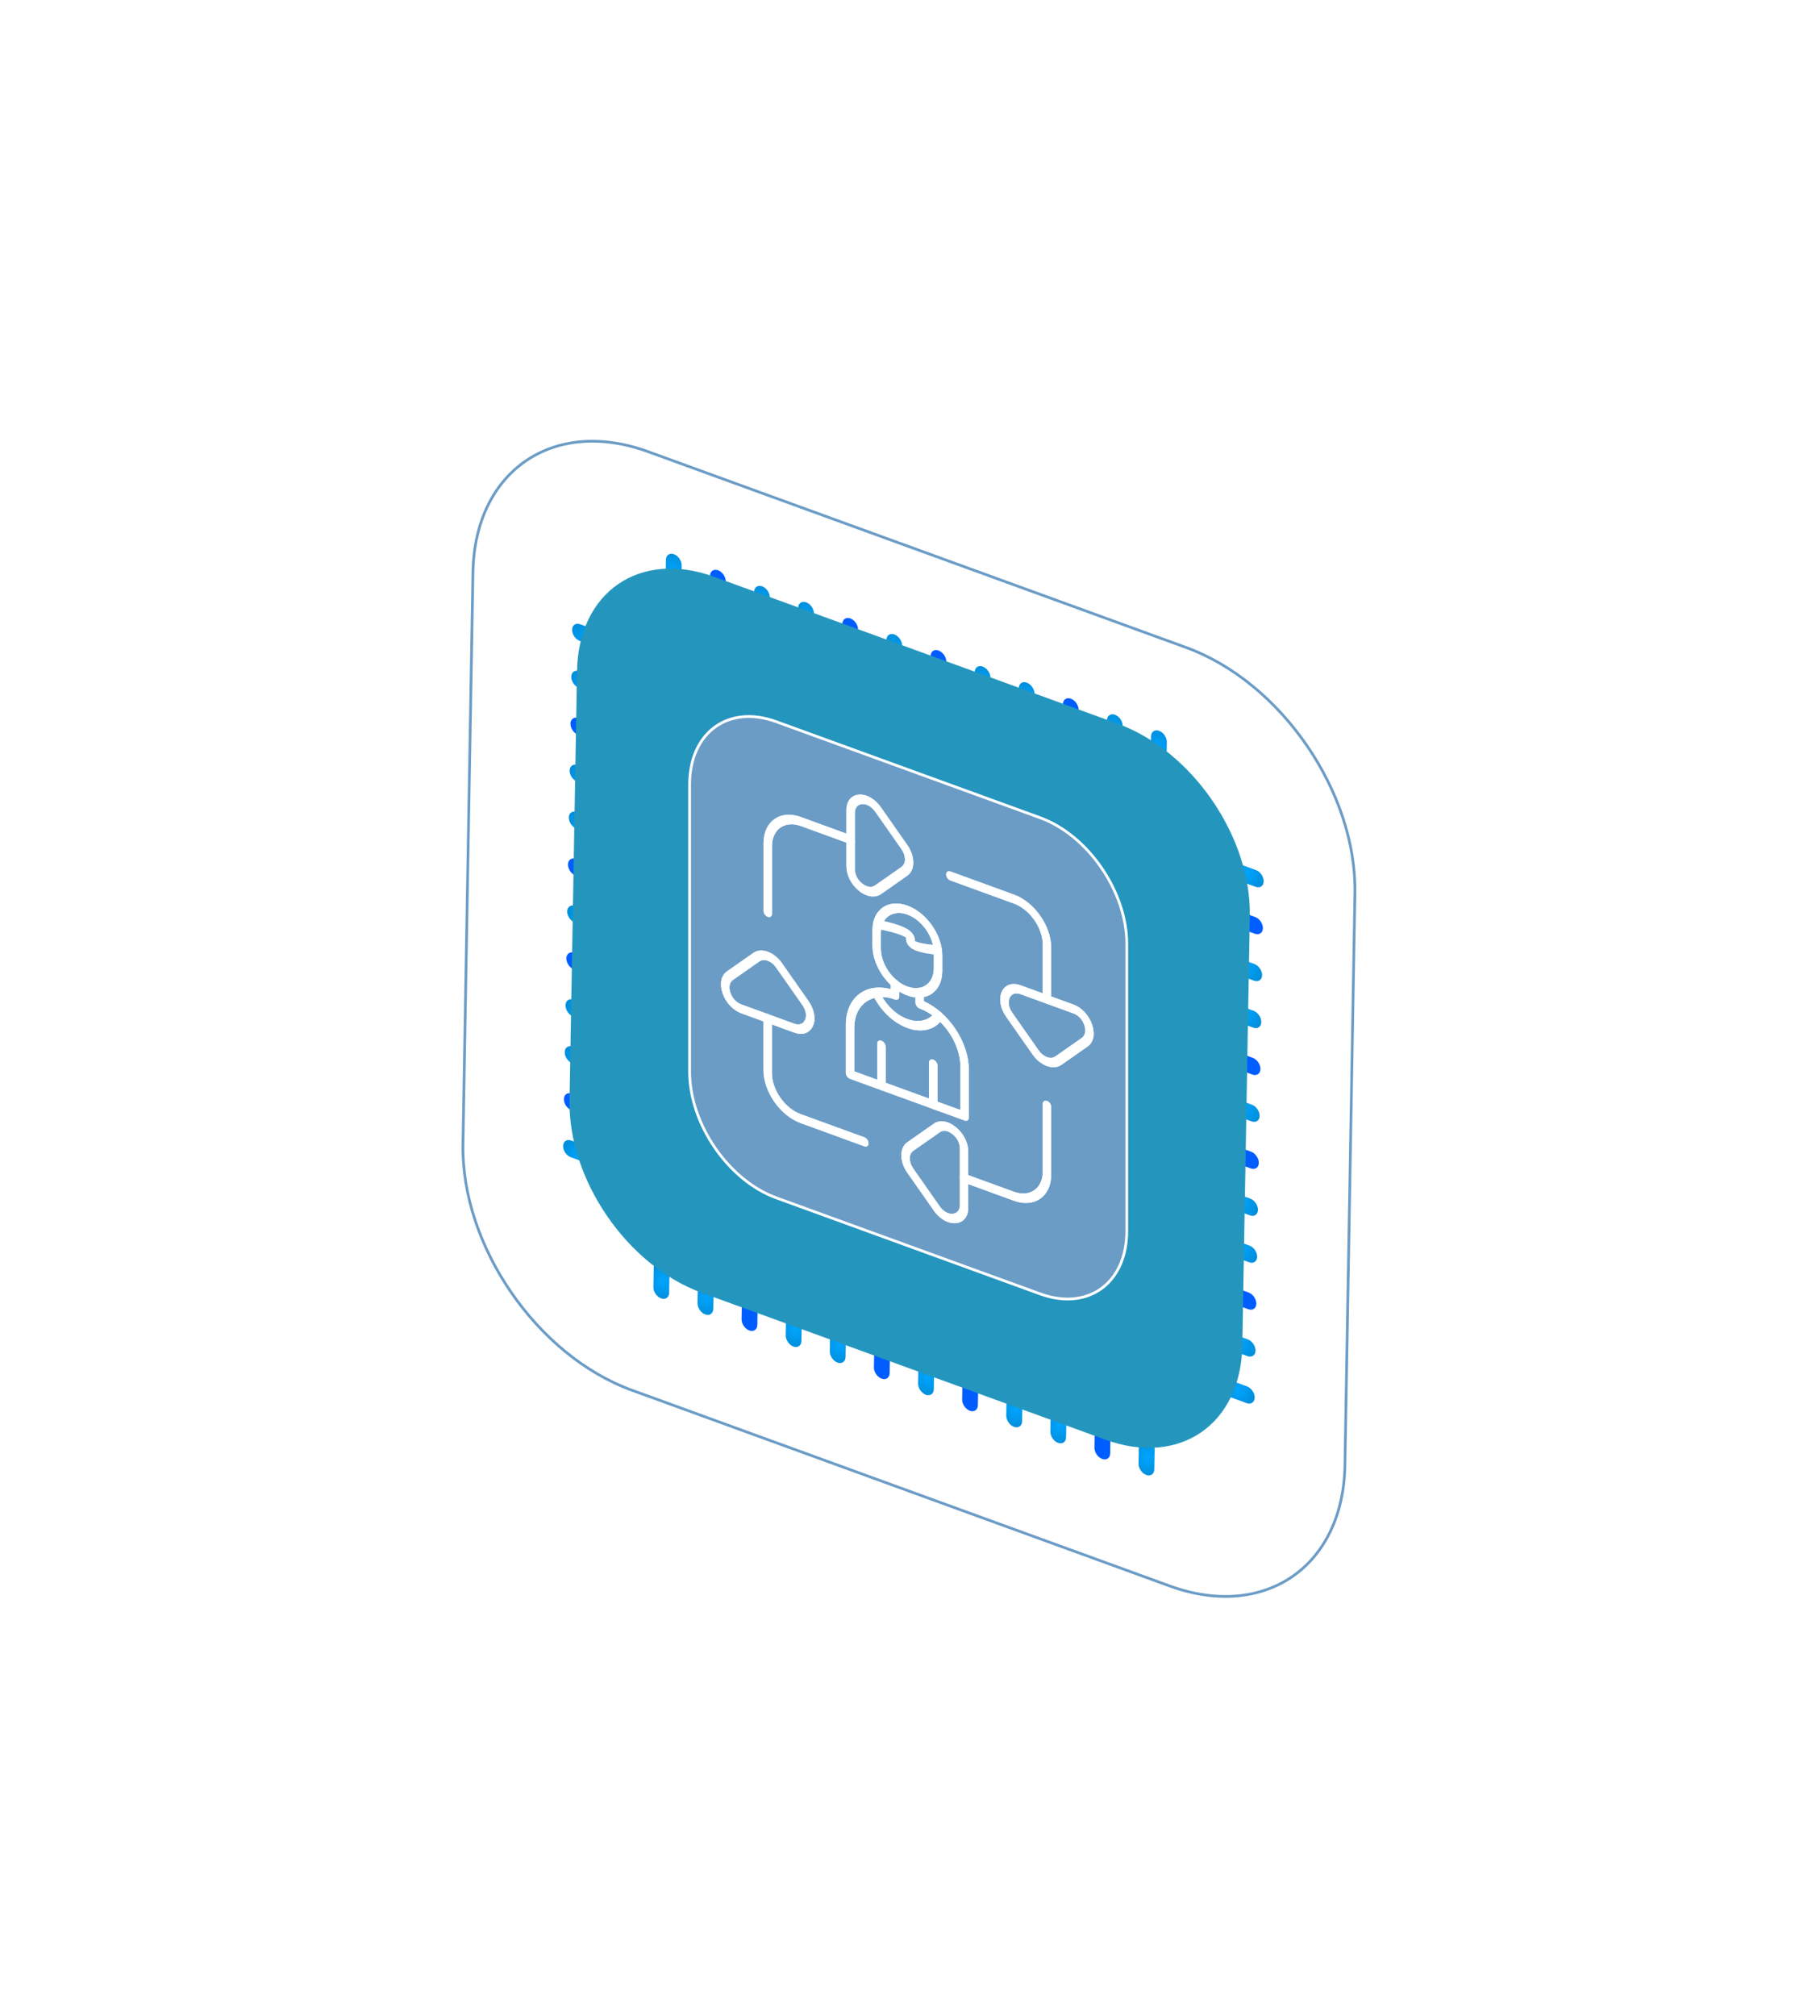 <svg width="669" height="741" viewBox="0 0 669 741" fill="none" xmlns="http://www.w3.org/2000/svg">
<path d="M461.674 319.804L454.73 317.277C453.136 316.697 451.82 317.601 451.79 319.297L451.79 319.311C451.76 321.007 453.028 322.852 454.622 323.432L461.566 325.959C463.16 326.54 464.476 325.635 464.506 323.939L464.506 323.925C464.536 322.229 463.268 320.385 461.674 319.804Z" fill="url(#paint0_radial_1031_12962)"/>
<path d="M461.27 343.202L454.325 340.674C453.946 340.536 453.572 340.32 453.225 340.038C452.878 339.757 452.563 339.415 452.3 339.032C452.037 338.649 451.831 338.234 451.692 337.808C451.554 337.383 451.486 336.957 451.493 336.553C451.498 336.148 451.579 335.774 451.73 335.453C451.88 335.131 452.099 334.868 452.372 334.679C452.645 334.49 452.967 334.379 453.321 334.351C453.675 334.324 454.053 334.381 454.433 334.519L461.377 337.047C462.146 337.326 462.877 337.92 463.411 338.696C463.945 339.473 464.236 340.368 464.222 341.186C464.204 342.001 463.884 342.67 463.33 343.048C462.777 343.425 462.036 343.481 461.27 343.202Z" fill="#005DFF"/>
<path d="M460.965 360.453L454.021 357.926C453.642 357.788 453.268 357.572 452.921 357.29C452.573 357.008 452.259 356.666 451.996 356.284C451.733 355.901 451.526 355.485 451.388 355.06C451.249 354.635 451.182 354.208 451.189 353.805C451.203 352.991 451.52 352.32 452.072 351.941C452.623 351.563 453.363 351.506 454.128 351.785L461.072 354.312C461.839 354.591 462.569 355.182 463.102 355.955C463.635 356.728 463.928 357.621 463.918 358.438C463.9 359.252 463.579 359.921 463.026 360.299C462.473 360.677 461.732 360.732 460.965 360.453Z" fill="url(#paint1_radial_1031_12962)"/>
<path d="M460.667 377.713L453.723 375.185C453.343 375.047 452.968 374.83 452.62 374.547C452.272 374.264 451.957 373.921 451.694 373.536C451.431 373.152 451.224 372.735 451.087 372.308C450.949 371.881 450.882 371.454 450.891 371.05C450.893 370.641 450.971 370.263 451.12 369.938C451.269 369.612 451.487 369.346 451.761 369.154C452.034 368.962 452.358 368.849 452.714 368.82C453.069 368.792 453.449 368.849 453.831 368.988L460.776 371.515C461.542 371.794 462.272 372.385 462.805 373.158C463.338 373.931 463.632 374.824 463.621 375.641C463.619 376.052 463.541 376.431 463.391 376.758C463.241 377.085 463.022 377.353 462.747 377.546C462.473 377.738 462.147 377.852 461.79 377.881C461.433 377.91 461.052 377.852 460.667 377.713Z" fill="url(#paint2_radial_1031_12962)"/>
<path d="M460.363 394.952L453.419 392.424C452.654 392.145 451.925 391.555 451.394 390.782C450.863 390.009 450.573 389.118 450.587 388.303C450.592 387.898 450.672 387.524 450.823 387.202C450.974 386.881 451.192 386.618 451.465 386.429C451.739 386.24 452.061 386.129 452.415 386.101C452.769 386.074 453.146 386.131 453.526 386.269L460.471 388.797C461.24 389.076 461.971 389.67 462.505 390.446C463.038 391.222 463.33 392.118 463.316 392.936C463.298 393.751 462.978 394.42 462.424 394.798C461.871 395.175 461.13 395.231 460.363 394.952Z" fill="#005DFF"/>
<path d="M460.059 412.172L453.115 409.644C452.349 409.366 451.621 408.775 451.09 408.002C450.559 407.23 450.268 406.338 450.282 405.524C450.297 404.709 450.614 404.039 451.165 403.66C451.717 403.281 452.456 403.225 453.222 403.503L460.166 406.031C460.933 406.31 461.662 406.901 462.196 407.674C462.729 408.447 463.022 409.34 463.011 410.157C462.994 410.971 462.673 411.64 462.12 412.018C461.566 412.396 460.825 412.451 460.059 412.172Z" fill="url(#paint3_radial_1031_12962)"/>
<path d="M459.762 429.459L452.817 426.932C452.437 426.794 452.062 426.577 451.714 426.294C451.366 426.011 451.051 425.667 450.788 425.283C450.525 424.899 450.318 424.482 450.181 424.055C450.043 423.628 449.977 423.201 449.985 422.797C450 421.983 450.317 421.312 450.869 420.934C451.42 420.555 452.16 420.498 452.925 420.777L459.869 423.304C460.636 423.583 461.365 424.174 461.899 424.947C462.432 425.72 462.725 426.613 462.715 427.43C462.7 428.248 462.381 428.921 461.827 429.302C461.274 429.683 460.531 429.739 459.762 429.459Z" fill="#005DFF"/>
<path d="M459.457 446.702L452.513 444.174C451.747 443.896 451.019 443.305 450.488 442.532C449.957 441.759 449.666 440.868 449.681 440.053C449.695 439.238 450.012 438.566 450.563 438.184C451.114 437.803 451.854 437.744 452.62 438.019L459.564 440.547C460.332 440.83 461.062 441.424 461.595 442.199C462.127 442.974 462.42 443.868 462.41 444.686C462.392 445.501 462.071 446.17 461.518 446.548C460.965 446.925 460.224 446.981 459.457 446.702Z" fill="url(#paint4_radial_1031_12962)"/>
<path d="M459.16 463.953L452.216 461.426C451.451 461.147 450.722 460.557 450.191 459.784C449.66 459.011 449.37 458.119 449.384 457.305C449.398 456.491 449.716 455.82 450.267 455.441C450.818 455.062 451.558 455.006 452.323 455.285L459.268 457.812C460.034 458.091 460.764 458.682 461.297 459.455C461.83 460.228 462.124 461.121 462.113 461.938C462.095 462.752 461.775 463.421 461.221 463.799C460.668 464.177 459.927 464.232 459.16 463.953Z" fill="url(#paint5_radial_1031_12962)"/>
<path d="M458.855 481.209L451.911 478.682C451.531 478.544 451.156 478.327 450.808 478.044C450.46 477.761 450.145 477.417 449.882 477.033C449.619 476.649 449.412 476.232 449.275 475.805C449.137 475.378 449.07 474.951 449.079 474.547C449.086 474.144 449.168 473.772 449.319 473.452C449.471 473.132 449.689 472.871 449.962 472.684C450.235 472.496 450.557 472.386 450.91 472.359C451.263 472.332 451.64 472.389 452.019 472.527L458.963 475.054C459.729 475.333 460.459 475.924 460.992 476.697C461.526 477.471 461.819 478.363 461.808 479.18C461.794 479.998 461.475 480.672 460.921 481.052C460.367 481.433 459.624 481.489 458.855 481.209Z" fill="#005DFF"/>
<path d="M458.559 498.452L451.614 495.924C451.235 495.786 450.861 495.57 450.514 495.288C450.167 495.007 449.852 494.665 449.589 494.282C449.326 493.899 449.12 493.483 448.981 493.058C448.843 492.633 448.775 492.206 448.782 491.803C448.796 490.988 449.114 490.316 449.664 489.934C450.215 489.553 450.955 489.494 451.722 489.769L458.666 492.297C459.434 492.58 460.163 493.173 460.696 493.949C461.229 494.724 461.522 495.618 461.511 496.436C461.493 497.251 461.173 497.92 460.619 498.298C460.066 498.675 459.325 498.731 458.559 498.452Z" fill="url(#paint6_radial_1031_12962)"/>
<path d="M458.361 509.562L451.417 507.035C449.823 506.455 448.507 507.359 448.478 509.055L448.477 509.069C448.448 510.765 449.716 512.61 451.31 513.19L458.254 515.717C459.848 516.297 461.164 515.393 461.193 513.697L461.194 513.683C461.223 511.987 459.955 510.142 458.361 509.562Z" fill="url(#paint7_radial_1031_12962)"/>
<path d="M244.784 205.728L244.655 213.117C244.626 214.813 245.894 216.658 247.487 217.238L247.501 217.243C249.094 217.823 250.41 216.918 250.44 215.222L250.569 207.834C250.598 206.138 249.33 204.293 247.737 203.713L247.723 203.708C246.13 203.128 244.814 204.032 244.784 205.728Z" fill="url(#paint8_radial_1031_12962)"/>
<path d="M266.78 213.732L266.651 221.121C266.644 221.524 266.562 221.896 266.411 222.216C266.259 222.536 266.041 222.797 265.768 222.984C265.495 223.172 265.173 223.282 264.82 223.309C264.467 223.336 264.09 223.279 263.711 223.141C263.331 223.005 262.956 222.789 262.607 222.508C262.258 222.226 261.942 221.884 261.678 221.501C261.414 221.118 261.206 220.701 261.066 220.274C260.927 219.848 260.859 219.42 260.866 219.015L260.995 211.627C261.009 210.809 261.329 210.135 261.882 209.755C262.436 209.374 263.179 209.317 263.948 209.597C264.714 209.88 265.443 210.474 265.973 211.249C266.504 212.023 266.794 212.916 266.78 213.732Z" fill="#005DFF"/>
<path d="M282.985 219.634L282.856 227.022C282.849 227.426 282.768 227.798 282.616 228.117C282.465 228.437 282.246 228.698 281.973 228.886C281.7 229.074 281.378 229.184 281.025 229.211C280.673 229.238 280.296 229.18 279.917 229.043C279.152 228.764 278.423 228.173 277.892 227.401C277.361 226.628 277.071 225.736 277.085 224.922L277.214 217.533C277.228 216.717 277.545 216.045 278.096 215.664C278.647 215.283 279.387 215.223 280.153 215.499C280.92 215.781 281.648 216.375 282.179 217.15C282.71 217.925 283 218.818 282.985 219.634Z" fill="url(#paint9_radial_1031_12962)"/>
<path d="M299.202 225.535L299.073 232.924C299.066 233.328 298.984 233.702 298.832 234.022C298.679 234.342 298.46 234.604 298.185 234.791C297.911 234.978 297.587 235.088 297.233 235.113C296.879 235.139 296.501 235.08 296.121 234.939C295.738 234.806 295.36 234.592 295.008 234.312C294.656 234.031 294.337 233.688 294.07 233.303C293.803 232.918 293.593 232.499 293.452 232.07C293.311 231.641 293.242 231.211 293.249 230.804L293.378 223.415C293.392 222.6 293.709 221.928 294.26 221.547C294.811 221.165 295.551 221.106 296.317 221.381C296.702 221.515 297.082 221.73 297.435 222.012C297.789 222.294 298.109 222.639 298.377 223.025C298.646 223.412 298.857 223.832 298.998 224.263C299.14 224.694 299.209 225.127 299.202 225.535Z" fill="url(#paint10_radial_1031_12962)"/>
<path d="M315.413 231.435L315.284 238.824C315.269 239.638 314.952 240.309 314.4 240.688C313.849 241.066 313.11 241.123 312.344 240.844C311.964 240.708 311.589 240.493 311.24 240.211C310.891 239.93 310.575 239.587 310.311 239.204C310.046 238.821 309.839 238.404 309.699 237.977C309.56 237.551 309.492 237.123 309.499 236.719L309.628 229.33C309.642 228.512 309.961 227.838 310.515 227.458C311.069 227.077 311.812 227.02 312.581 227.3C313.347 227.583 314.075 228.177 314.606 228.952C315.137 229.727 315.427 230.62 315.413 231.435Z" fill="#005DFF"/>
<path d="M331.595 237.321L331.466 244.71C331.452 245.524 331.134 246.195 330.583 246.573C330.031 246.952 329.292 247.009 328.526 246.73C327.761 246.451 327.033 245.861 326.502 245.088C325.97 244.315 325.68 243.424 325.694 242.609L325.823 235.22C325.837 234.405 326.155 233.733 326.706 233.352C327.256 232.97 327.996 232.911 328.763 233.186C329.529 233.469 330.258 234.063 330.788 234.838C331.319 235.612 331.609 236.505 331.595 237.321Z" fill="url(#paint11_radial_1031_12962)"/>
<path d="M347.842 243.24L347.713 250.629C347.706 251.033 347.624 251.406 347.472 251.727C347.319 252.047 347.1 252.308 346.825 252.496C346.551 252.683 346.227 252.792 345.873 252.818C345.519 252.843 345.141 252.784 344.761 252.644C343.995 252.365 343.267 251.775 342.736 251.002C342.205 250.229 341.914 249.338 341.929 248.523L342.058 241.134C342.072 240.319 342.389 239.647 342.94 239.266C343.491 238.884 344.231 238.825 344.997 239.1C345.766 239.38 346.498 239.973 347.031 240.75C347.565 241.526 347.857 242.422 347.842 243.24Z" fill="#005DFF"/>
<path d="M364.053 249.138L363.924 256.527C363.91 257.342 363.592 258.012 363.041 258.391C362.49 258.77 361.75 258.826 360.985 258.547C360.218 258.268 359.489 257.678 358.955 256.904C358.422 256.131 358.129 255.239 358.14 254.422L358.269 247.033C358.286 246.217 358.606 245.546 359.159 245.166C359.712 244.786 360.453 244.728 361.221 245.003C361.988 245.286 362.716 245.88 363.247 246.655C363.778 247.43 364.067 248.323 364.053 249.138Z" fill="url(#paint12_radial_1031_12962)"/>
<path d="M380.259 255.032L380.13 262.421C380.116 263.235 379.798 263.906 379.247 264.284C378.695 264.663 377.956 264.72 377.19 264.441C376.425 264.162 375.697 263.572 375.166 262.799C374.634 262.026 374.344 261.134 374.358 260.32L374.487 252.931C374.501 252.116 374.819 251.444 375.37 251.062C375.921 250.681 376.66 250.622 377.427 250.897C378.193 251.18 378.922 251.774 379.452 252.548C379.983 253.323 380.273 254.216 380.259 255.032Z" fill="url(#paint13_radial_1031_12962)"/>
<path d="M396.483 260.943L396.354 268.332C396.347 268.736 396.265 269.109 396.112 269.43C395.96 269.75 395.74 270.011 395.466 270.199C395.192 270.386 394.868 270.495 394.514 270.521C394.16 270.546 393.781 270.487 393.401 270.347C393.022 270.209 392.649 269.993 392.301 269.712C391.954 269.43 391.64 269.088 391.377 268.705C391.114 268.323 390.907 267.907 390.768 267.481C390.63 267.056 390.562 266.63 390.569 266.226L390.698 258.838C390.712 258.022 391.03 257.35 391.581 256.969C392.132 256.587 392.871 256.528 393.638 256.803C394.407 257.083 395.138 257.677 395.672 258.453C396.205 259.229 396.497 260.125 396.483 260.943Z" fill="#005DFF"/>
<path d="M412.686 266.841L412.557 274.23C412.55 274.633 412.468 275.006 412.317 275.325C412.165 275.645 411.947 275.906 411.674 276.094C411.401 276.281 411.079 276.392 410.726 276.419C410.373 276.446 409.997 276.388 409.618 276.25C408.851 275.971 408.121 275.381 407.588 274.608C407.055 273.834 406.762 272.942 406.772 272.125L406.901 264.736C406.919 263.92 407.239 263.249 407.792 262.869C408.345 262.489 409.086 262.431 409.854 262.707C410.621 262.989 411.349 263.583 411.88 264.358C412.41 265.133 412.7 266.026 412.686 266.841Z" fill="url(#paint14_radial_1031_12962)"/>
<path d="M423.12 270.634L422.991 278.023C422.961 279.719 424.23 281.564 425.823 282.144L425.836 282.149C427.43 282.729 428.746 281.825 428.776 280.129L428.905 272.74C428.934 271.044 427.666 269.199 426.073 268.619L426.059 268.614C424.466 268.034 423.15 268.939 423.12 270.634Z" fill="url(#paint15_radial_1031_12962)"/>
<path d="M209.826 425.352L216.77 427.879C218.364 428.459 219.68 427.555 219.71 425.859L219.71 425.845C219.74 424.149 218.472 422.304 216.878 421.724L209.934 419.197C208.34 418.617 207.024 419.521 206.994 421.217L206.994 421.231C206.964 422.927 208.232 424.772 209.826 425.352Z" fill="url(#paint16_radial_1031_12962)"/>
<path d="M210.23 401.955L217.175 404.482C217.554 404.62 217.928 404.836 218.275 405.118C218.622 405.399 218.937 405.741 219.2 406.124C219.463 406.507 219.669 406.923 219.808 407.348C219.946 407.773 220.014 408.2 220.007 408.603C220.002 409.008 219.921 409.382 219.77 409.704C219.62 410.025 219.401 410.288 219.128 410.477C218.855 410.666 218.533 410.778 218.179 410.805C217.825 410.833 217.447 410.775 217.067 410.637L210.123 408.11C209.354 407.83 208.623 407.236 208.089 406.46C207.555 405.684 207.264 404.788 207.278 403.97C207.296 403.156 207.616 402.486 208.17 402.109C208.723 401.731 209.464 401.676 210.23 401.955Z" fill="#005DFF"/>
<path d="M210.535 384.703L217.479 387.231C217.858 387.368 218.232 387.584 218.579 387.866C218.927 388.148 219.241 388.49 219.504 388.873C219.767 389.255 219.974 389.671 220.112 390.096C220.251 390.522 220.318 390.948 220.311 391.351C220.297 392.166 219.98 392.836 219.428 393.215C218.877 393.594 218.137 393.65 217.372 393.372L210.428 390.844C209.661 390.565 208.931 389.974 208.398 389.201C207.865 388.428 207.572 387.535 207.582 386.718C207.6 385.904 207.921 385.235 208.474 384.857C209.027 384.479 209.768 384.424 210.535 384.703Z" fill="url(#paint17_radial_1031_12962)"/>
<path d="M210.833 367.444L217.777 369.971C218.157 370.11 218.532 370.326 218.88 370.609C219.228 370.892 219.543 371.236 219.806 371.62C220.069 372.004 220.276 372.422 220.413 372.848C220.551 373.275 220.618 373.702 220.609 374.106C220.607 374.515 220.529 374.893 220.38 375.218C220.231 375.544 220.013 375.81 219.739 376.002C219.466 376.194 219.142 376.307 218.786 376.336C218.431 376.364 218.051 376.308 217.669 376.168L210.724 373.641C209.958 373.362 209.228 372.771 208.695 371.998C208.162 371.225 207.868 370.332 207.879 369.515C207.881 369.105 207.959 368.725 208.109 368.398C208.259 368.071 208.478 367.803 208.753 367.611C209.027 367.418 209.353 367.304 209.71 367.275C210.067 367.247 210.448 367.304 210.833 367.444Z" fill="url(#paint18_radial_1031_12962)"/>
<path d="M211.137 350.205L218.081 352.732C218.846 353.011 219.575 353.601 220.106 354.374C220.637 355.147 220.927 356.039 220.913 356.853C220.908 357.258 220.828 357.632 220.677 357.954C220.526 358.275 220.308 358.538 220.035 358.727C219.761 358.916 219.439 359.028 219.085 359.055C218.731 359.083 218.354 359.025 217.974 358.887L211.029 356.36C210.26 356.08 209.529 355.486 208.995 354.71C208.462 353.934 208.17 353.038 208.184 352.22C208.202 351.406 208.522 350.736 209.076 350.359C209.629 349.981 210.37 349.926 211.137 350.205Z" fill="#005DFF"/>
<path d="M211.441 332.984L218.385 335.512C219.151 335.79 219.879 336.381 220.41 337.154C220.941 337.927 221.232 338.818 221.218 339.633C221.203 340.447 220.886 341.117 220.335 341.496C219.783 341.875 219.044 341.931 218.278 341.653L211.334 339.125C210.567 338.846 209.838 338.256 209.304 337.482C208.771 336.709 208.478 335.817 208.489 335C208.506 334.185 208.827 333.516 209.38 333.138C209.934 332.761 210.675 332.705 211.441 332.984Z" fill="url(#paint19_radial_1031_12962)"/>
<path d="M211.738 315.697L218.683 318.224C219.063 318.363 219.438 318.579 219.786 318.862C220.134 319.145 220.449 319.489 220.712 319.873C220.975 320.257 221.182 320.675 221.319 321.101C221.457 321.528 221.523 321.955 221.515 322.359C221.5 323.174 221.183 323.844 220.631 324.223C220.08 324.602 219.34 324.658 218.575 324.379L211.631 321.852C210.864 321.573 210.135 320.982 209.601 320.209C209.068 319.436 208.775 318.543 208.785 317.726C208.8 316.908 209.119 316.235 209.673 315.854C210.226 315.474 210.969 315.417 211.738 315.697Z" fill="#005DFF"/>
<path d="M212.043 298.455L218.987 300.982C219.753 301.261 220.481 301.851 221.012 302.624C221.543 303.397 221.834 304.289 221.819 305.103C221.805 305.919 221.488 306.591 220.937 306.972C220.386 307.353 219.646 307.412 218.88 307.137L211.936 304.61C211.168 304.327 210.438 303.733 209.905 302.957C209.373 302.182 209.08 301.288 209.09 300.47C209.108 299.656 209.429 298.986 209.982 298.609C210.535 298.231 211.276 298.176 212.043 298.455Z" fill="url(#paint20_radial_1031_12962)"/>
<path d="M212.34 281.203L219.284 283.731C220.049 284.009 220.778 284.6 221.309 285.373C221.84 286.145 222.13 287.037 222.116 287.851C222.102 288.666 221.784 289.336 221.233 289.715C220.682 290.094 219.942 290.15 219.177 289.872L212.232 287.344C211.466 287.065 210.736 286.474 210.203 285.701C209.67 284.928 209.376 284.035 209.387 283.218C209.405 282.404 209.725 281.735 210.279 281.357C210.832 280.979 211.573 280.924 212.34 281.203Z" fill="url(#paint21_radial_1031_12962)"/>
<path d="M212.645 263.947L219.589 266.474C219.969 266.613 220.344 266.829 220.692 267.112C221.04 267.395 221.355 267.739 221.618 268.123C221.881 268.507 222.088 268.925 222.225 269.351C222.363 269.778 222.43 270.205 222.421 270.609C222.414 271.012 222.332 271.385 222.181 271.704C222.029 272.024 221.811 272.285 221.538 272.473C221.265 272.66 220.943 272.771 220.59 272.797C220.237 272.824 219.86 272.767 219.481 272.629L212.537 270.102C211.771 269.823 211.041 269.232 210.508 268.459C209.974 267.686 209.681 266.793 209.692 265.976C209.706 265.158 210.025 264.485 210.579 264.104C211.133 263.724 211.876 263.667 212.645 263.947Z" fill="#005DFF"/>
<path d="M212.941 246.705L219.886 249.232C220.265 249.37 220.639 249.586 220.986 249.868C221.333 250.15 221.648 250.492 221.911 250.874C222.174 251.257 222.38 251.673 222.519 252.098C222.657 252.523 222.725 252.95 222.718 253.353C222.704 254.169 222.386 254.841 221.836 255.222C221.285 255.603 220.545 255.662 219.778 255.387L212.834 252.86C212.066 252.577 211.337 251.983 210.804 251.208C210.271 250.432 209.978 249.538 209.989 248.72C210.007 247.906 210.327 247.236 210.881 246.859C211.434 246.481 212.175 246.426 212.941 246.705Z" fill="url(#paint22_radial_1031_12962)"/>
<path d="M213.139 235.594L220.083 238.122C221.677 238.702 222.993 237.797 223.022 236.101L223.023 236.087C223.052 234.392 221.784 232.547 220.19 231.966L213.246 229.439C211.652 228.859 210.336 229.763 210.307 231.459L210.306 231.473C210.277 233.169 211.545 235.014 213.139 235.594Z" fill="url(#paint23_radial_1031_12962)"/>
<path d="M424.294 540.1L424.423 532.711C424.453 531.015 423.185 529.17 421.591 528.59L421.578 528.585C419.984 528.005 418.668 528.91 418.638 530.606L418.509 537.995C418.48 539.69 419.748 541.535 421.341 542.115L421.355 542.12C422.948 542.7 424.264 541.796 424.294 540.1Z" fill="url(#paint24_radial_1031_12962)"/>
<path d="M402.298 532.096L402.427 524.707C402.434 524.304 402.516 523.932 402.667 523.612C402.819 523.292 403.037 523.031 403.31 522.844C403.583 522.656 403.905 522.546 404.258 522.519C404.611 522.492 404.988 522.549 405.367 522.687C405.747 522.824 406.122 523.039 406.471 523.32C406.82 523.602 407.136 523.944 407.4 524.327C407.665 524.711 407.872 525.128 408.012 525.554C408.151 525.981 408.219 526.408 408.212 526.813L408.083 534.202C408.069 535.02 407.75 535.693 407.196 536.074C406.642 536.454 405.899 536.511 405.13 536.231C404.364 535.948 403.635 535.354 403.105 534.58C402.574 533.805 402.284 532.912 402.298 532.096Z" fill="#005DFF"/>
<path d="M386.093 526.195L386.222 518.806C386.229 518.403 386.31 518.03 386.462 517.711C386.613 517.391 386.832 517.13 387.105 516.942C387.378 516.755 387.7 516.644 388.053 516.617C388.406 516.59 388.782 516.648 389.161 516.786C389.926 517.064 390.655 517.655 391.186 518.428C391.717 519.2 392.007 520.092 391.993 520.906L391.864 528.295C391.85 529.111 391.533 529.783 390.982 530.164C390.431 530.545 389.691 530.605 388.925 530.329C388.158 530.047 387.43 529.453 386.899 528.678C386.368 527.903 386.079 527.01 386.093 526.195Z" fill="url(#paint25_radial_1031_12962)"/>
<path d="M369.876 520.293L370.005 512.904C370.012 512.5 370.094 512.127 370.246 511.806C370.399 511.486 370.618 511.225 370.893 511.037C371.167 510.85 371.491 510.74 371.845 510.715C372.199 510.689 372.578 510.749 372.958 510.889C373.34 511.022 373.718 511.236 374.07 511.517C374.422 511.798 374.741 512.14 375.008 512.525C375.275 512.91 375.486 513.329 375.626 513.758C375.767 514.187 375.836 514.617 375.829 515.024L375.7 522.413C375.686 523.228 375.369 523.9 374.818 524.282C374.267 524.663 373.527 524.722 372.761 524.447C372.377 524.313 371.997 524.098 371.643 523.816C371.289 523.534 370.969 523.19 370.701 522.803C370.432 522.417 370.221 521.996 370.08 521.565C369.938 521.134 369.869 520.702 369.876 520.293Z" fill="url(#paint26_radial_1031_12962)"/>
<path d="M353.666 514.393L353.795 507.004C353.809 506.19 354.126 505.519 354.678 505.141C355.229 504.762 355.968 504.705 356.734 504.984C357.114 505.12 357.489 505.336 357.838 505.617C358.187 505.899 358.503 506.241 358.767 506.624C359.032 507.007 359.24 507.424 359.379 507.851C359.518 508.277 359.586 508.705 359.579 509.11L359.45 516.498C359.436 517.316 359.117 517.99 358.563 518.37C358.009 518.751 357.266 518.808 356.497 518.528C355.731 518.245 355.003 517.651 354.472 516.876C353.941 516.102 353.651 515.209 353.666 514.393Z" fill="#005DFF"/>
<path d="M337.483 508.507L337.612 501.118C337.627 500.304 337.944 499.634 338.495 499.255C339.047 498.876 339.786 498.82 340.552 499.098C341.317 499.377 342.045 499.967 342.577 500.74C343.108 501.513 343.398 502.405 343.384 503.219L343.255 510.608C343.241 511.423 342.923 512.095 342.373 512.477C341.822 512.858 341.082 512.917 340.315 512.642C339.549 512.359 338.821 511.765 338.29 510.991C337.759 510.216 337.469 509.323 337.483 508.507Z" fill="url(#paint27_radial_1031_12962)"/>
<path d="M321.236 502.588L321.365 495.199C321.372 494.795 321.454 494.422 321.606 494.102C321.759 493.781 321.978 493.52 322.253 493.333C322.527 493.145 322.851 493.036 323.205 493.01C323.559 492.985 323.937 493.044 324.317 493.184C325.083 493.463 325.811 494.053 326.342 494.826C326.873 495.599 327.164 496.491 327.15 497.305L327.021 504.694C327.006 505.509 326.689 506.181 326.138 506.563C325.587 506.944 324.848 507.003 324.081 506.728C323.312 506.448 322.58 505.855 322.047 505.078C321.513 504.302 321.222 503.406 321.236 502.588Z" fill="#005DFF"/>
<path d="M305.025 496.69L305.154 489.301C305.168 488.487 305.486 487.816 306.037 487.437C306.588 487.059 307.328 487.002 308.093 487.281C308.86 487.56 309.59 488.15 310.123 488.924C310.656 489.697 310.949 490.59 310.939 491.406L310.81 498.795C310.792 499.611 310.472 500.282 309.919 500.662C309.366 501.042 308.625 501.1 307.857 500.825C307.09 500.542 306.362 499.948 305.831 499.173C305.301 498.398 305.011 497.505 305.025 496.69Z" fill="url(#paint28_radial_1031_12962)"/>
<path d="M288.819 490.796L288.948 483.407C288.963 482.593 289.28 481.923 289.831 481.544C290.383 481.165 291.122 481.109 291.888 481.387C292.653 481.666 293.381 482.256 293.913 483.029C294.444 483.802 294.734 484.694 294.72 485.508L294.591 492.897C294.577 493.712 294.259 494.384 293.708 494.766C293.158 495.147 292.418 495.206 291.651 494.931C290.885 494.648 290.156 494.055 289.626 493.28C289.095 492.505 288.805 491.612 288.819 490.796Z" fill="url(#paint29_radial_1031_12962)"/>
<path d="M272.595 484.885L272.724 477.496C272.731 477.092 272.813 476.719 272.966 476.398C273.118 476.078 273.338 475.817 273.612 475.629C273.886 475.442 274.21 475.333 274.564 475.307C274.919 475.282 275.297 475.341 275.677 475.481C276.056 475.619 276.43 475.835 276.777 476.117C277.124 476.398 277.439 476.74 277.702 477.123C277.965 477.506 278.171 477.921 278.31 478.347C278.448 478.772 278.516 479.199 278.509 479.602L278.38 486.991C278.366 487.806 278.048 488.478 277.497 488.859C276.947 489.241 276.207 489.3 275.44 489.025C274.671 488.745 273.94 488.152 273.406 487.375C272.873 486.599 272.581 485.703 272.595 484.885Z" fill="#005DFF"/>
<path d="M256.392 478.987L256.521 471.598C256.528 471.195 256.61 470.823 256.761 470.503C256.913 470.183 257.131 469.922 257.404 469.734C257.677 469.547 257.999 469.436 258.352 469.409C258.705 469.383 259.082 469.44 259.46 469.578C260.227 469.857 260.957 470.447 261.49 471.221C262.023 471.994 262.317 472.886 262.306 473.703L262.177 481.092C262.159 481.908 261.839 482.579 261.286 482.959C260.733 483.339 259.992 483.397 259.224 483.122C258.458 482.839 257.729 482.245 257.199 481.47C256.668 480.695 256.378 479.802 256.392 478.987Z" fill="url(#paint30_radial_1031_12962)"/>
<path d="M245.958 475.194L246.087 467.805C246.117 466.109 244.849 464.264 243.255 463.684L243.242 463.679C241.648 463.099 240.332 464.004 240.302 465.699L240.173 473.088C240.144 474.784 241.412 476.629 243.005 477.209L243.019 477.214C244.612 477.794 245.928 476.89 245.958 475.194Z" fill="url(#paint31_radial_1031_12962)"/>
<g filter="url(#filter0_i_1031_12962)">
<path d="M435.96 233.973L238.281 162.024C203.345 149.308 174.497 169.134 173.849 206.307L170.177 416.641C169.528 453.813 197.324 494.256 232.26 506.971L429.939 578.921C464.875 591.636 493.722 571.81 494.371 534.638L498.043 324.304C498.691 287.131 470.896 246.689 435.96 233.973Z" stroke="#6B9CC6" stroke-linecap="round"/>
</g>
<g filter="url(#filter1_d_1031_12962)">
<path d="M407.217 270.225L264.572 218.306C238.312 208.748 216.628 223.651 216.14 251.592L213.491 403.369C213.003 431.311 233.896 461.71 260.156 471.268L402.802 523.186C429.062 532.744 450.746 517.842 451.233 489.9L453.883 338.123C454.37 310.182 433.478 279.783 407.217 270.225Z" fill="#2496BE"/>
<path d="M264.554 219.306L407.2 271.225C432.941 280.594 453.421 310.392 452.943 337.781L450.294 489.558C449.816 516.947 428.561 531.556 402.819 522.187L260.174 470.268C234.433 460.899 213.953 431.1 214.431 403.711L217.08 251.934C217.558 224.545 238.813 209.937 264.554 219.306Z" stroke="url(#paint32_angular_1031_12962)" stroke-width="2"/>
</g>
<g filter="url(#filter2_f_1031_12962)">
<path d="M410.868 266.009L262.484 212.002C235.168 202.06 212.612 217.562 212.105 246.627L209.349 404.509C208.842 433.575 230.575 465.197 257.891 475.139L406.275 529.146C433.591 539.089 456.147 523.586 456.654 494.521L459.41 336.639C459.917 307.574 438.184 275.952 410.868 266.009Z" fill="#2496BE"/>
</g>
<g filter="url(#filter3_f_1031_12962)">
<path d="M382.325 300.062L285.349 264.765C267.496 258.268 253.023 268.76 253.023 288.2L253.023 393.8C253.023 413.24 267.496 434.268 285.349 440.766L382.325 476.062C400.178 482.56 414.651 472.068 414.651 452.627L414.651 347.027C414.651 327.587 400.178 306.56 382.325 300.062Z" fill="#6B9CC6"/>
<path d="M285.349 265.265L382.325 300.562C399.908 306.962 414.181 327.681 414.181 346.856L414.181 452.456C414.181 471.632 399.908 481.962 382.325 475.562L285.349 440.266C267.766 433.866 253.493 413.146 253.493 393.971L253.493 288.371C253.493 269.196 267.766 258.866 285.349 265.265Z" stroke="white"/>
</g>
<g clip-path="url(#clip0_1031_12962)">
<path d="M354.577 411.844L312.463 396.516C311.596 396.2 310.914 395.227 310.914 394.303L310.914 376.726C310.914 366.668 318.196 361.075 327.431 363.578L327.431 360.973C327.431 360.05 328.113 359.572 328.98 359.888C329.848 360.204 330.53 361.178 330.53 362.101L330.53 366.289C330.53 367.212 329.848 367.69 328.98 367.374C320.737 364.374 314.013 369.049 314.013 377.854L314.013 393.782L353.027 407.982L353.027 392.054C353.027 383.282 346.334 373.69 338.06 370.679C337.192 370.363 336.511 369.389 336.511 368.466L336.511 364.278C336.511 363.354 337.192 362.877 338.06 363.193C338.928 363.509 339.609 364.482 339.609 365.406L339.609 368.011C348.844 372.196 356.126 383.124 356.126 393.182L356.126 410.759C356.126 411.649 355.444 412.16 354.577 411.844Z" fill="white"/>
<path d="M333.534 377.843C328.235 375.914 323.277 371.076 320.643 365.204C320.209 364.254 320.457 363.355 321.201 363.164C321.945 362.973 322.874 363.575 323.308 364.525C325.415 369.183 329.32 373.011 333.534 374.545C337.749 376.079 341.653 375.093 343.761 371.969C344.194 371.335 345.124 371.41 345.868 372.142C346.611 372.875 346.859 373.954 346.426 374.588C343.761 378.498 338.833 379.772 333.534 377.843Z" fill="white"/>
<path d="M323.995 400.711C323.127 400.395 322.445 399.422 322.445 398.498L322.445 383.625C322.445 382.702 323.127 382.225 323.995 382.541C324.862 382.856 325.544 383.83 325.544 384.753L325.544 399.626C325.544 400.516 324.862 401.027 323.995 400.711Z" fill="white"/>
<path d="M343.049 407.648C342.182 407.333 341.5 406.359 341.5 405.436L341.5 390.563C341.5 389.64 342.182 389.162 343.049 389.478C343.917 389.794 344.599 390.767 344.599 391.691L344.599 406.564C344.599 407.454 343.917 407.964 343.049 407.648Z" fill="white"/>
<path d="M333.532 365.9C326.467 363.329 320.703 355.097 320.703 347.578L320.703 341.84C320.703 334.321 326.467 330.285 333.532 332.857C340.598 335.429 346.362 343.66 346.362 351.179L346.362 356.917C346.331 364.425 340.598 368.472 333.532 365.9ZM333.532 336.155C328.171 334.203 323.802 337.263 323.802 342.968L323.802 348.706C323.802 354.411 328.171 360.651 333.532 362.602C338.893 364.554 343.263 361.494 343.263 355.789L343.263 350.051C343.232 344.335 338.893 338.106 333.532 336.155Z" fill="white"/>
<path d="M337.007 349.486C335.148 348.809 334.311 348.01 333.784 347.257C333.444 346.771 332.917 345.787 333.103 344.635C332.421 344.123 330.066 342.837 322.784 341.44C321.947 341.267 321.141 340.38 321.017 339.445C320.893 338.509 321.451 337.855 322.288 338.027C332.235 339.933 334.621 341.923 335.613 343.471C336.14 344.256 336.357 345.127 336.233 345.873C336.945 346.264 339.022 347.02 344.29 347.453C345.126 347.527 345.963 348.359 346.18 349.296C346.397 350.265 345.901 350.975 345.095 350.912C341.222 350.624 338.712 350.106 337.007 349.486Z" fill="white"/>
<path d="M372.707 441.333L354.393 434.667C353.525 434.351 352.844 433.377 352.844 432.454C352.844 431.531 353.525 431.053 354.393 431.369L372.707 438.035C378.533 440.155 383.305 436.847 383.305 430.614L383.305 405.749C383.305 404.826 383.987 404.348 384.855 404.664C385.723 404.98 386.404 405.954 386.404 406.877L386.404 431.742C386.404 439.788 380.238 444.073 372.707 441.333ZM317.703 421.313L294.338 412.808C286.776 410.056 280.641 401.294 280.641 393.247L280.641 373.758C280.641 372.834 281.322 372.357 282.19 372.673C283.058 372.988 283.739 373.962 283.739 374.885L283.739 394.375C283.739 400.575 288.481 407.379 294.338 409.511L317.703 418.015C318.571 418.331 319.252 419.304 319.252 420.228C319.252 421.151 318.571 421.628 317.703 421.313ZM282.221 336.97C281.353 336.654 280.672 335.68 280.672 334.757L280.672 309.892C280.672 301.845 286.807 297.549 294.369 300.301L312.683 306.967C313.55 307.283 314.232 308.256 314.232 309.18C314.232 310.103 313.55 310.581 312.683 310.265L294.369 303.599C288.543 301.479 283.77 304.787 283.77 311.02L283.77 335.885C283.77 336.808 283.058 337.274 282.221 336.97ZM384.855 368.95C383.987 368.634 383.305 367.66 383.305 366.737L383.305 347.248C383.305 341.048 378.564 334.244 372.707 332.112L349.342 323.608C348.474 323.292 347.793 322.318 347.793 321.395C347.793 320.472 348.474 319.994 349.342 320.31L372.707 328.814C380.269 331.566 386.404 340.329 386.404 348.375L386.404 367.865C386.404 368.788 385.692 369.254 384.855 368.95Z" fill="white"/>
<path d="M318.601 329.07C317.64 328.72 316.649 328.162 315.719 327.395C312.899 325.115 311.133 321.669 311.133 318.404L311.133 297.728C311.133 294.463 312.899 292.303 315.719 292.076C318.539 291.849 321.638 293.637 323.807 296.734L333.537 310.631C334.932 312.622 335.707 314.916 335.707 317.027C335.707 319.137 334.932 320.834 333.537 321.843L323.807 328.656C322.382 329.622 320.522 329.769 318.601 329.07ZM318.601 295.796C318.043 295.593 317.454 295.511 316.897 295.538C315.223 295.655 314.232 296.91 314.232 298.822L314.232 319.499C314.232 321.412 315.223 323.389 316.897 324.723C318.57 326.058 320.336 326.338 321.638 325.46L331.368 318.646C332.174 318.082 332.639 317.064 332.639 315.844C332.639 314.624 332.205 313.279 331.368 312.117L321.638 298.22C320.77 297.047 319.717 296.202 318.601 295.796Z" fill="white"/>
<path d="M384.854 391.832C382.963 391.144 381.042 389.686 379.586 387.606L369.855 373.71C367.686 370.612 367.066 367.089 368.244 364.516C369.421 361.944 372.055 361.023 375.123 362.14L394.553 369.212C397.621 370.328 400.255 373.167 401.433 376.596C402.61 380.026 401.99 383.098 399.821 384.617L390.091 391.43C388.634 392.417 386.744 392.52 384.854 391.832ZM375.123 365.404C373.295 364.739 371.808 365.253 371.126 366.785C370.444 368.318 370.785 370.322 372.055 372.169L381.786 386.066C383.49 388.5 386.217 389.492 387.922 388.299L397.652 381.486C398.922 380.596 399.294 378.852 398.582 376.779C397.869 374.705 396.381 373.142 394.584 372.488L375.123 365.404Z" fill="white"/>
<path d="M348.441 449.154C346.52 448.454 344.661 446.986 343.235 444.917L333.505 431.021C330.592 426.861 330.592 421.848 333.505 419.842L343.235 413.028C345.405 411.51 348.503 411.978 351.323 414.257C354.143 416.537 355.91 419.983 355.91 423.248L355.91 443.924C355.91 447.189 354.143 449.349 351.323 449.576C350.394 449.633 349.402 449.503 348.441 449.154ZM348.441 415.88C347.326 415.474 346.272 415.552 345.436 416.171L335.705 422.984C334.001 424.177 334.001 427.079 335.705 429.513L345.436 443.41C346.706 445.224 348.472 446.263 350.177 446.125C351.881 445.987 352.842 444.753 352.842 442.841L352.842 422.131C352.842 420.185 351.85 418.242 350.177 416.907C349.588 416.429 348.999 416.083 348.441 415.88Z" fill="white"/>
<path d="M291.92 379.512L272.491 372.44C269.423 371.323 266.789 368.485 265.611 365.055C264.434 361.626 265.053 358.554 267.222 357.035L276.953 350.222C279.835 348.171 284.576 349.896 287.458 354.045L297.188 367.942C299.358 371.039 299.977 374.563 298.8 377.135C297.622 379.74 294.988 380.628 291.92 379.512ZM282.221 353.128C281.105 352.722 279.99 352.778 279.153 353.364L269.423 360.177C268.152 361.067 267.78 362.811 268.493 364.884C269.206 366.957 270.693 368.521 272.491 369.175L291.92 376.247C293.718 376.901 295.236 376.399 295.918 374.866C296.6 373.333 296.259 371.33 294.988 369.482L285.258 355.586C284.421 354.391 283.336 353.534 282.221 353.128Z" fill="white"/>
</g>
<g clip-path="url(#clip1_1031_12962)" filter="url(#filter4_f_1031_12962)">
<path d="M354.577 411.844L312.463 396.516C311.596 396.2 310.914 395.227 310.914 394.303L310.914 376.726C310.914 366.668 318.196 361.075 327.431 363.578L327.431 360.973C327.431 360.05 328.113 359.572 328.98 359.888C329.848 360.204 330.53 361.178 330.53 362.101L330.53 366.289C330.53 367.212 329.848 367.69 328.98 367.374C320.737 364.374 314.013 369.049 314.013 377.854L314.013 393.782L353.027 407.982L353.027 392.054C353.027 383.282 346.334 373.69 338.06 370.679C337.192 370.363 336.511 369.389 336.511 368.466L336.511 364.278C336.511 363.354 337.192 362.877 338.06 363.193C338.928 363.509 339.609 364.482 339.609 365.406L339.609 368.011C348.844 372.196 356.126 383.124 356.126 393.182L356.126 410.759C356.126 411.649 355.444 412.16 354.577 411.844Z" fill="white"/>
<path d="M333.534 377.843C328.235 375.914 323.277 371.076 320.643 365.204C320.209 364.254 320.457 363.355 321.201 363.164C321.945 362.973 322.874 363.575 323.308 364.525C325.415 369.183 329.32 373.011 333.534 374.545C337.749 376.079 341.653 375.093 343.761 371.969C344.194 371.335 345.124 371.41 345.868 372.142C346.611 372.875 346.859 373.954 346.426 374.588C343.761 378.498 338.833 379.772 333.534 377.843Z" fill="white"/>
<path d="M323.995 400.711C323.127 400.395 322.445 399.422 322.445 398.498L322.445 383.625C322.445 382.702 323.127 382.225 323.995 382.541C324.862 382.856 325.544 383.83 325.544 384.753L325.544 399.626C325.544 400.516 324.862 401.027 323.995 400.711Z" fill="white"/>
<path d="M343.049 407.648C342.182 407.333 341.5 406.359 341.5 405.436L341.5 390.563C341.5 389.64 342.182 389.162 343.049 389.478C343.917 389.794 344.599 390.767 344.599 391.691L344.599 406.564C344.599 407.454 343.917 407.964 343.049 407.648Z" fill="white"/>
<path d="M333.532 365.9C326.467 363.329 320.703 355.097 320.703 347.578L320.703 341.84C320.703 334.321 326.467 330.285 333.532 332.857C340.598 335.429 346.362 343.66 346.362 351.179L346.362 356.917C346.331 364.425 340.598 368.472 333.532 365.9ZM333.532 336.155C328.171 334.203 323.802 337.263 323.802 342.968L323.802 348.706C323.802 354.411 328.171 360.651 333.532 362.602C338.893 364.554 343.263 361.494 343.263 355.789L343.263 350.051C343.232 344.335 338.893 338.106 333.532 336.155Z" fill="white"/>
<path d="M337.007 349.486C335.148 348.809 334.311 348.01 333.784 347.257C333.444 346.771 332.917 345.787 333.103 344.635C332.421 344.123 330.066 342.837 322.784 341.44C321.947 341.267 321.141 340.38 321.017 339.445C320.893 338.509 321.451 337.855 322.288 338.027C332.235 339.933 334.621 341.923 335.613 343.471C336.14 344.256 336.357 345.127 336.233 345.873C336.945 346.264 339.022 347.02 344.29 347.453C345.126 347.527 345.963 348.359 346.18 349.296C346.397 350.265 345.901 350.975 345.095 350.912C341.222 350.624 338.712 350.106 337.007 349.486Z" fill="white"/>
<path d="M372.707 441.333L354.393 434.667C353.525 434.351 352.844 433.377 352.844 432.454C352.844 431.531 353.525 431.053 354.393 431.369L372.707 438.035C378.533 440.155 383.305 436.847 383.305 430.614L383.305 405.749C383.305 404.826 383.987 404.348 384.855 404.664C385.723 404.98 386.404 405.954 386.404 406.877L386.404 431.742C386.404 439.788 380.238 444.073 372.707 441.333ZM317.703 421.313L294.338 412.808C286.776 410.056 280.641 401.294 280.641 393.247L280.641 373.758C280.641 372.834 281.322 372.357 282.19 372.673C283.058 372.988 283.739 373.962 283.739 374.885L283.739 394.375C283.739 400.575 288.481 407.379 294.338 409.511L317.703 418.015C318.571 418.331 319.252 419.304 319.252 420.228C319.252 421.151 318.571 421.628 317.703 421.313ZM282.221 336.97C281.353 336.654 280.672 335.68 280.672 334.757L280.672 309.892C280.672 301.845 286.807 297.549 294.369 300.301L312.683 306.967C313.55 307.283 314.232 308.256 314.232 309.18C314.232 310.103 313.55 310.581 312.683 310.265L294.369 303.599C288.543 301.479 283.77 304.787 283.77 311.02L283.77 335.885C283.77 336.808 283.058 337.274 282.221 336.97ZM384.855 368.95C383.987 368.634 383.305 367.66 383.305 366.737L383.305 347.248C383.305 341.048 378.564 334.244 372.707 332.112L349.342 323.608C348.474 323.292 347.793 322.318 347.793 321.395C347.793 320.472 348.474 319.994 349.342 320.31L372.707 328.814C380.269 331.566 386.404 340.329 386.404 348.375L386.404 367.865C386.404 368.788 385.692 369.254 384.855 368.95Z" fill="white"/>
<path d="M318.601 329.07C317.64 328.72 316.649 328.162 315.719 327.395C312.899 325.115 311.133 321.669 311.133 318.404L311.133 297.728C311.133 294.463 312.899 292.303 315.719 292.076C318.539 291.849 321.638 293.637 323.807 296.734L333.537 310.631C334.932 312.622 335.707 314.916 335.707 317.027C335.707 319.137 334.932 320.834 333.537 321.843L323.807 328.656C322.382 329.622 320.522 329.769 318.601 329.07ZM318.601 295.796C318.043 295.593 317.454 295.511 316.897 295.538C315.223 295.655 314.232 296.91 314.232 298.822L314.232 319.499C314.232 321.412 315.223 323.389 316.897 324.723C318.57 326.058 320.336 326.338 321.638 325.46L331.368 318.646C332.174 318.082 332.639 317.064 332.639 315.844C332.639 314.624 332.205 313.279 331.368 312.117L321.638 298.22C320.77 297.047 319.717 296.202 318.601 295.796Z" fill="white"/>
<path d="M384.854 391.832C382.963 391.144 381.042 389.686 379.586 387.606L369.855 373.71C367.686 370.612 367.066 367.089 368.244 364.516C369.421 361.944 372.055 361.023 375.123 362.14L394.553 369.212C397.621 370.328 400.255 373.167 401.433 376.596C402.61 380.026 401.99 383.098 399.821 384.617L390.091 391.43C388.634 392.417 386.744 392.52 384.854 391.832ZM375.123 365.404C373.295 364.739 371.808 365.253 371.126 366.785C370.444 368.318 370.785 370.322 372.055 372.169L381.786 386.066C383.49 388.5 386.217 389.492 387.922 388.299L397.652 381.486C398.922 380.596 399.294 378.852 398.582 376.779C397.869 374.705 396.381 373.142 394.584 372.488L375.123 365.404Z" fill="white"/>
<path d="M348.441 449.154C346.52 448.454 344.661 446.986 343.235 444.917L333.505 431.021C330.592 426.861 330.592 421.848 333.505 419.842L343.235 413.028C345.405 411.51 348.503 411.978 351.323 414.257C354.143 416.537 355.91 419.983 355.91 423.248L355.91 443.924C355.91 447.189 354.143 449.349 351.323 449.576C350.394 449.633 349.402 449.503 348.441 449.154ZM348.441 415.88C347.326 415.474 346.272 415.552 345.436 416.171L335.705 422.984C334.001 424.177 334.001 427.079 335.705 429.513L345.436 443.41C346.706 445.224 348.472 446.263 350.177 446.125C351.881 445.987 352.842 444.753 352.842 442.841L352.842 422.131C352.842 420.185 351.85 418.242 350.177 416.907C349.588 416.429 348.999 416.083 348.441 415.88Z" fill="white"/>
<path d="M291.92 379.512L272.491 372.44C269.423 371.323 266.789 368.485 265.611 365.055C264.434 361.626 265.053 358.554 267.222 357.035L276.953 350.222C279.835 348.171 284.576 349.896 287.458 354.045L297.188 367.942C299.358 371.039 299.977 374.563 298.8 377.135C297.622 379.74 294.988 380.628 291.92 379.512ZM282.221 353.128C281.105 352.722 279.99 352.778 279.153 353.364L269.423 360.177C268.152 361.067 267.78 362.811 268.493 364.884C269.206 366.957 270.693 368.521 272.491 369.175L291.92 376.247C293.718 376.901 295.236 376.399 295.918 374.866C296.6 373.333 296.259 371.33 294.988 369.482L285.258 355.586C284.421 354.391 283.336 353.534 282.221 353.128Z" fill="white"/>
</g>
<defs>
<filter id="filter0_i_1031_12962" x="169.695" y="157.648" width="328.828" height="429.648" filterUnits="userSpaceOnUse" color-interpolation-filters="sRGB">
<feFlood flood-opacity="0" result="BackgroundImageFix"/>
<feBlend mode="normal" in="SourceGraphic" in2="BackgroundImageFix" result="shape"/>
<feColorMatrix in="SourceAlpha" type="matrix" values="0 0 0 0 0 0 0 0 0 0 0 0 0 0 0 0 0 0 127 0" result="hardAlpha"/>
<feOffset dy="4"/>
<feGaussianBlur stdDeviation="32.55"/>
<feComposite in2="hardAlpha" operator="arithmetic" k2="-1" k3="1"/>
<feColorMatrix type="matrix" values="0 0 0 0 0 0 0 0 0 0 0 0 0 0 0 0 0 0 0.25 0"/>
<feBlend mode="normal" in2="shape" result="effect1_innerShadow_1031_12962"/>
</filter>
<filter id="filter1_d_1031_12962" x="209.484" y="215.414" width="248.406" height="318.664" filterUnits="userSpaceOnUse" color-interpolation-filters="sRGB">
<feFlood flood-opacity="0" result="BackgroundImageFix"/>
<feColorMatrix in="SourceAlpha" type="matrix" values="0 0 0 0 0 0 0 0 0 0 0 0 0 0 0 0 0 0 127 0" result="hardAlpha"/>
<feOffset dy="4"/>
<feGaussianBlur stdDeviation="2"/>
<feComposite in2="hardAlpha" operator="out"/>
<feColorMatrix type="matrix" values="0 0 0 0 0 0 0 0 0 0 0 0 0 0 0 0 0 0 0.25 0"/>
<feBlend mode="normal" in2="BackgroundImageFix" result="effect1_dropShadow_1031_12962"/>
<feBlend mode="normal" in="SourceGraphic" in2="effect1_dropShadow_1031_12962" result="shape"/>
</filter>
<filter id="filter2_f_1031_12962" x="0.544" y="0.192" width="667.678" height="740.764" filterUnits="userSpaceOnUse" color-interpolation-filters="sRGB">
<feFlood flood-opacity="0" result="BackgroundImageFix"/>
<feBlend mode="normal" in="SourceGraphic" in2="BackgroundImageFix" result="shape"/>
<feGaussianBlur stdDeviation="104.4" result="effect1_foregroundBlur_1031_12962"/>
</filter>
<filter id="filter3_f_1031_12962" x="104.623" y="114.444" width="458.425" height="511.941" filterUnits="userSpaceOnUse" color-interpolation-filters="sRGB">
<feFlood flood-opacity="0" result="BackgroundImageFix"/>
<feBlend mode="normal" in="SourceGraphic" in2="BackgroundImageFix" result="shape"/>
<feGaussianBlur stdDeviation="74.2" result="effect1_foregroundBlur_1031_12962"/>
</filter>
<filter id="filter4_f_1031_12962" x="248.823" y="256.8" width="169.4" height="228.056" filterUnits="userSpaceOnUse" color-interpolation-filters="sRGB">
<feFlood flood-opacity="0" result="BackgroundImageFix"/>
<feBlend mode="normal" in="SourceGraphic" in2="BackgroundImageFix" result="shape"/>
<feGaussianBlur stdDeviation="8.1" result="effect1_foregroundBlur_1031_12962"/>
</filter>
<radialGradient id="paint0_radial_1031_12962" cx="0" cy="0" r="1" gradientUnits="userSpaceOnUse" gradientTransform="translate(458.165 321.011) rotate(20) scale(46.836 44.284)">
<stop stop-color="#00A5FF"/>
<stop offset="0.31" stop-color="#0075B4"/>
<stop offset="1"/>
</radialGradient>
<radialGradient id="paint1_radial_1031_12962" cx="0" cy="0" r="1" gradientUnits="userSpaceOnUse" gradientTransform="translate(457.564 355.518) rotate(20) scale(46.836 44.284)">
<stop stop-color="#00A5FF"/>
<stop offset="0.31" stop-color="#0075B4"/>
<stop offset="1"/>
</radialGradient>
<radialGradient id="paint2_radial_1031_12962" cx="0" cy="0" r="1" gradientUnits="userSpaceOnUse" gradientTransform="translate(457.266 372.764) rotate(20) scale(46.836 44.284)">
<stop stop-color="#00A5FF"/>
<stop offset="0.31" stop-color="#0075B4"/>
<stop offset="1"/>
</radialGradient>
<radialGradient id="paint3_radial_1031_12962" cx="0" cy="0" r="1" gradientUnits="userSpaceOnUse" gradientTransform="translate(456.657 407.265) rotate(20) scale(46.836 44.284)">
<stop stop-color="#00A5FF"/>
<stop offset="0.31" stop-color="#0075B4"/>
<stop offset="1"/>
</radialGradient>
<radialGradient id="paint4_radial_1031_12962" cx="0" cy="0" r="1" gradientUnits="userSpaceOnUse" gradientTransform="translate(456.056 441.753) rotate(20) scale(46.836 44.284)">
<stop stop-color="#00A5FF"/>
<stop offset="0.31" stop-color="#0075B4"/>
<stop offset="1"/>
</radialGradient>
<radialGradient id="paint5_radial_1031_12962" cx="0" cy="0" r="1" gradientUnits="userSpaceOnUse" gradientTransform="translate(455.759 459.018) rotate(20) scale(46.836 44.284)">
<stop stop-color="#00A5FF"/>
<stop offset="0.31" stop-color="#0075B4"/>
<stop offset="1"/>
</radialGradient>
<radialGradient id="paint6_radial_1031_12962" cx="0" cy="0" r="1" gradientUnits="userSpaceOnUse" gradientTransform="translate(455.157 493.503) rotate(20) scale(46.836 44.284)">
<stop stop-color="#00A5FF"/>
<stop offset="0.31" stop-color="#0075B4"/>
<stop offset="1"/>
</radialGradient>
<radialGradient id="paint7_radial_1031_12962" cx="0" cy="0" r="1" gradientUnits="userSpaceOnUse" gradientTransform="translate(454.853 510.768) rotate(20) scale(46.836 44.284)">
<stop stop-color="#00A5FF"/>
<stop offset="0.31" stop-color="#0075B4"/>
<stop offset="1"/>
</radialGradient>
<radialGradient id="paint8_radial_1031_12962" cx="0" cy="0" r="1" gradientUnits="userSpaceOnUse" gradientTransform="translate(247.039 210.26) rotate(-89) scale(46.836 44.284)">
<stop stop-color="#00A5FF"/>
<stop offset="0.31" stop-color="#0075B4"/>
<stop offset="1"/>
</radialGradient>
<radialGradient id="paint9_radial_1031_12962" cx="0" cy="0" r="1" gradientUnits="userSpaceOnUse" gradientTransform="translate(279.469 222.064) rotate(-89) scale(46.836 44.284)">
<stop stop-color="#00A5FF"/>
<stop offset="0.31" stop-color="#0075B4"/>
<stop offset="1"/>
</radialGradient>
<radialGradient id="paint10_radial_1031_12962" cx="0" cy="0" r="1" gradientUnits="userSpaceOnUse" gradientTransform="translate(295.672 227.961) rotate(-89) scale(46.836 44.284)">
<stop stop-color="#00A5FF"/>
<stop offset="0.31" stop-color="#0075B4"/>
<stop offset="1"/>
</radialGradient>
<radialGradient id="paint11_radial_1031_12962" cx="0" cy="0" r="1" gradientUnits="userSpaceOnUse" gradientTransform="translate(328.104 239.761) rotate(-89) scale(46.836 44.284)">
<stop stop-color="#00A5FF"/>
<stop offset="0.31" stop-color="#0075B4"/>
<stop offset="1"/>
</radialGradient>
<radialGradient id="paint12_radial_1031_12962" cx="0" cy="0" r="1" gradientUnits="userSpaceOnUse" gradientTransform="translate(360.523 251.564) rotate(-89) scale(46.836 44.284)">
<stop stop-color="#00A5FF"/>
<stop offset="0.31" stop-color="#0075B4"/>
<stop offset="1"/>
</radialGradient>
<radialGradient id="paint13_radial_1031_12962" cx="0" cy="0" r="1" gradientUnits="userSpaceOnUse" gradientTransform="translate(376.742 257.463) rotate(-89) scale(46.836 44.284)">
<stop stop-color="#00A5FF"/>
<stop offset="0.31" stop-color="#0075B4"/>
<stop offset="1"/>
</radialGradient>
<radialGradient id="paint14_radial_1031_12962" cx="0" cy="0" r="1" gradientUnits="userSpaceOnUse" gradientTransform="translate(409.156 269.267) rotate(-89) scale(46.836 44.284)">
<stop stop-color="#00A5FF"/>
<stop offset="0.31" stop-color="#0075B4"/>
<stop offset="1"/>
</radialGradient>
<radialGradient id="paint15_radial_1031_12962" cx="0" cy="0" r="1" gradientUnits="userSpaceOnUse" gradientTransform="translate(425.375 275.166) rotate(-89) scale(46.836 44.284)">
<stop stop-color="#00A5FF"/>
<stop offset="0.31" stop-color="#0075B4"/>
<stop offset="1"/>
</radialGradient>
<radialGradient id="paint16_radial_1031_12962" cx="0" cy="0" r="1" gradientUnits="userSpaceOnUse" gradientTransform="translate(213.335 424.146) rotate(-160) scale(46.836 44.284)">
<stop stop-color="#00A5FF"/>
<stop offset="0.31" stop-color="#0075B4"/>
<stop offset="1"/>
</radialGradient>
<radialGradient id="paint17_radial_1031_12962" cx="0" cy="0" r="1" gradientUnits="userSpaceOnUse" gradientTransform="translate(213.936 389.638) rotate(-160) scale(46.836 44.284)">
<stop stop-color="#00A5FF"/>
<stop offset="0.31" stop-color="#0075B4"/>
<stop offset="1"/>
</radialGradient>
<radialGradient id="paint18_radial_1031_12962" cx="0" cy="0" r="1" gradientUnits="userSpaceOnUse" gradientTransform="translate(214.234 372.392) rotate(-160) scale(46.836 44.284)">
<stop stop-color="#00A5FF"/>
<stop offset="0.31" stop-color="#0075B4"/>
<stop offset="1"/>
</radialGradient>
<radialGradient id="paint19_radial_1031_12962" cx="0" cy="0" r="1" gradientUnits="userSpaceOnUse" gradientTransform="translate(214.843 337.891) rotate(-160) scale(46.836 44.284)">
<stop stop-color="#00A5FF"/>
<stop offset="0.31" stop-color="#0075B4"/>
<stop offset="1"/>
</radialGradient>
<radialGradient id="paint20_radial_1031_12962" cx="0" cy="0" r="1" gradientUnits="userSpaceOnUse" gradientTransform="translate(215.444 303.403) rotate(-160) scale(46.836 44.284)">
<stop stop-color="#00A5FF"/>
<stop offset="0.31" stop-color="#0075B4"/>
<stop offset="1"/>
</radialGradient>
<radialGradient id="paint21_radial_1031_12962" cx="0" cy="0" r="1" gradientUnits="userSpaceOnUse" gradientTransform="translate(215.741 286.138) rotate(-160) scale(46.836 44.284)">
<stop stop-color="#00A5FF"/>
<stop offset="0.31" stop-color="#0075B4"/>
<stop offset="1"/>
</radialGradient>
<radialGradient id="paint22_radial_1031_12962" cx="0" cy="0" r="1" gradientUnits="userSpaceOnUse" gradientTransform="translate(216.343 251.653) rotate(-160) scale(46.836 44.284)">
<stop stop-color="#00A5FF"/>
<stop offset="0.31" stop-color="#0075B4"/>
<stop offset="1"/>
</radialGradient>
<radialGradient id="paint23_radial_1031_12962" cx="0" cy="0" r="1" gradientUnits="userSpaceOnUse" gradientTransform="translate(216.647 234.388) rotate(-160) scale(46.836 44.284)">
<stop stop-color="#00A5FF"/>
<stop offset="0.31" stop-color="#0075B4"/>
<stop offset="1"/>
</radialGradient>
<radialGradient id="paint24_radial_1031_12962" cx="0" cy="0" r="1" gradientUnits="userSpaceOnUse" gradientTransform="translate(422.039 535.568) rotate(91) scale(46.836 44.284)">
<stop stop-color="#00A5FF"/>
<stop offset="0.31" stop-color="#0075B4"/>
<stop offset="1"/>
</radialGradient>
<radialGradient id="paint25_radial_1031_12962" cx="0" cy="0" r="1" gradientUnits="userSpaceOnUse" gradientTransform="translate(389.61 523.764) rotate(91) scale(46.836 44.284)">
<stop stop-color="#00A5FF"/>
<stop offset="0.31" stop-color="#0075B4"/>
<stop offset="1"/>
</radialGradient>
<radialGradient id="paint26_radial_1031_12962" cx="0" cy="0" r="1" gradientUnits="userSpaceOnUse" gradientTransform="translate(373.406 517.867) rotate(91) scale(46.836 44.284)">
<stop stop-color="#00A5FF"/>
<stop offset="0.31" stop-color="#0075B4"/>
<stop offset="1"/>
</radialGradient>
<radialGradient id="paint27_radial_1031_12962" cx="0" cy="0" r="1" gradientUnits="userSpaceOnUse" gradientTransform="translate(340.974 506.067) rotate(91) scale(46.836 44.284)">
<stop stop-color="#00A5FF"/>
<stop offset="0.31" stop-color="#0075B4"/>
<stop offset="1"/>
</radialGradient>
<radialGradient id="paint28_radial_1031_12962" cx="0" cy="0" r="1" gradientUnits="userSpaceOnUse" gradientTransform="translate(308.555 494.264) rotate(91) scale(46.836 44.284)">
<stop stop-color="#00A5FF"/>
<stop offset="0.31" stop-color="#0075B4"/>
<stop offset="1"/>
</radialGradient>
<radialGradient id="paint29_radial_1031_12962" cx="0" cy="0" r="1" gradientUnits="userSpaceOnUse" gradientTransform="translate(292.336 488.365) rotate(91) scale(46.836 44.284)">
<stop stop-color="#00A5FF"/>
<stop offset="0.31" stop-color="#0075B4"/>
<stop offset="1"/>
</radialGradient>
<radialGradient id="paint30_radial_1031_12962" cx="0" cy="0" r="1" gradientUnits="userSpaceOnUse" gradientTransform="translate(259.922 476.561) rotate(91) scale(46.836 44.284)">
<stop stop-color="#00A5FF"/>
<stop offset="0.31" stop-color="#0075B4"/>
<stop offset="1"/>
</radialGradient>
<radialGradient id="paint31_radial_1031_12962" cx="0" cy="0" r="1" gradientUnits="userSpaceOnUse" gradientTransform="translate(243.703 470.662) rotate(91) scale(46.836 44.284)">
<stop stop-color="#00A5FF"/>
<stop offset="0.31" stop-color="#0075B4"/>
<stop offset="1"/>
</radialGradient>
<radialGradient id="paint32_angular_1031_12962" cx="0" cy="0" r="1" gradientUnits="userSpaceOnUse" gradientTransform="translate(333.687 370.746) rotate(90.792) scale(91.799 86.593)">
<stop offset="0.145" stop-color="#005DFF"/>
<stop offset="0.347" stop-color="white" stop-opacity="0.04"/>
<stop offset="0.653" stop-color="white"/>
<stop offset="0.847" stop-color="white" stop-opacity="0.07"/>
</radialGradient>
<clipPath id="clip0_1031_12962">
<rect width="145.792" height="145.792" fill="white" transform="matrix(0.94 0.342 8.49214e-10 1 265.023 273)"/>
</clipPath>
<clipPath id="clip1_1031_12962">
<rect width="145.792" height="145.792" fill="white" transform="matrix(0.94 0.342 8.49214e-10 1 265.023 273)"/>
</clipPath>
</defs>
</svg>
